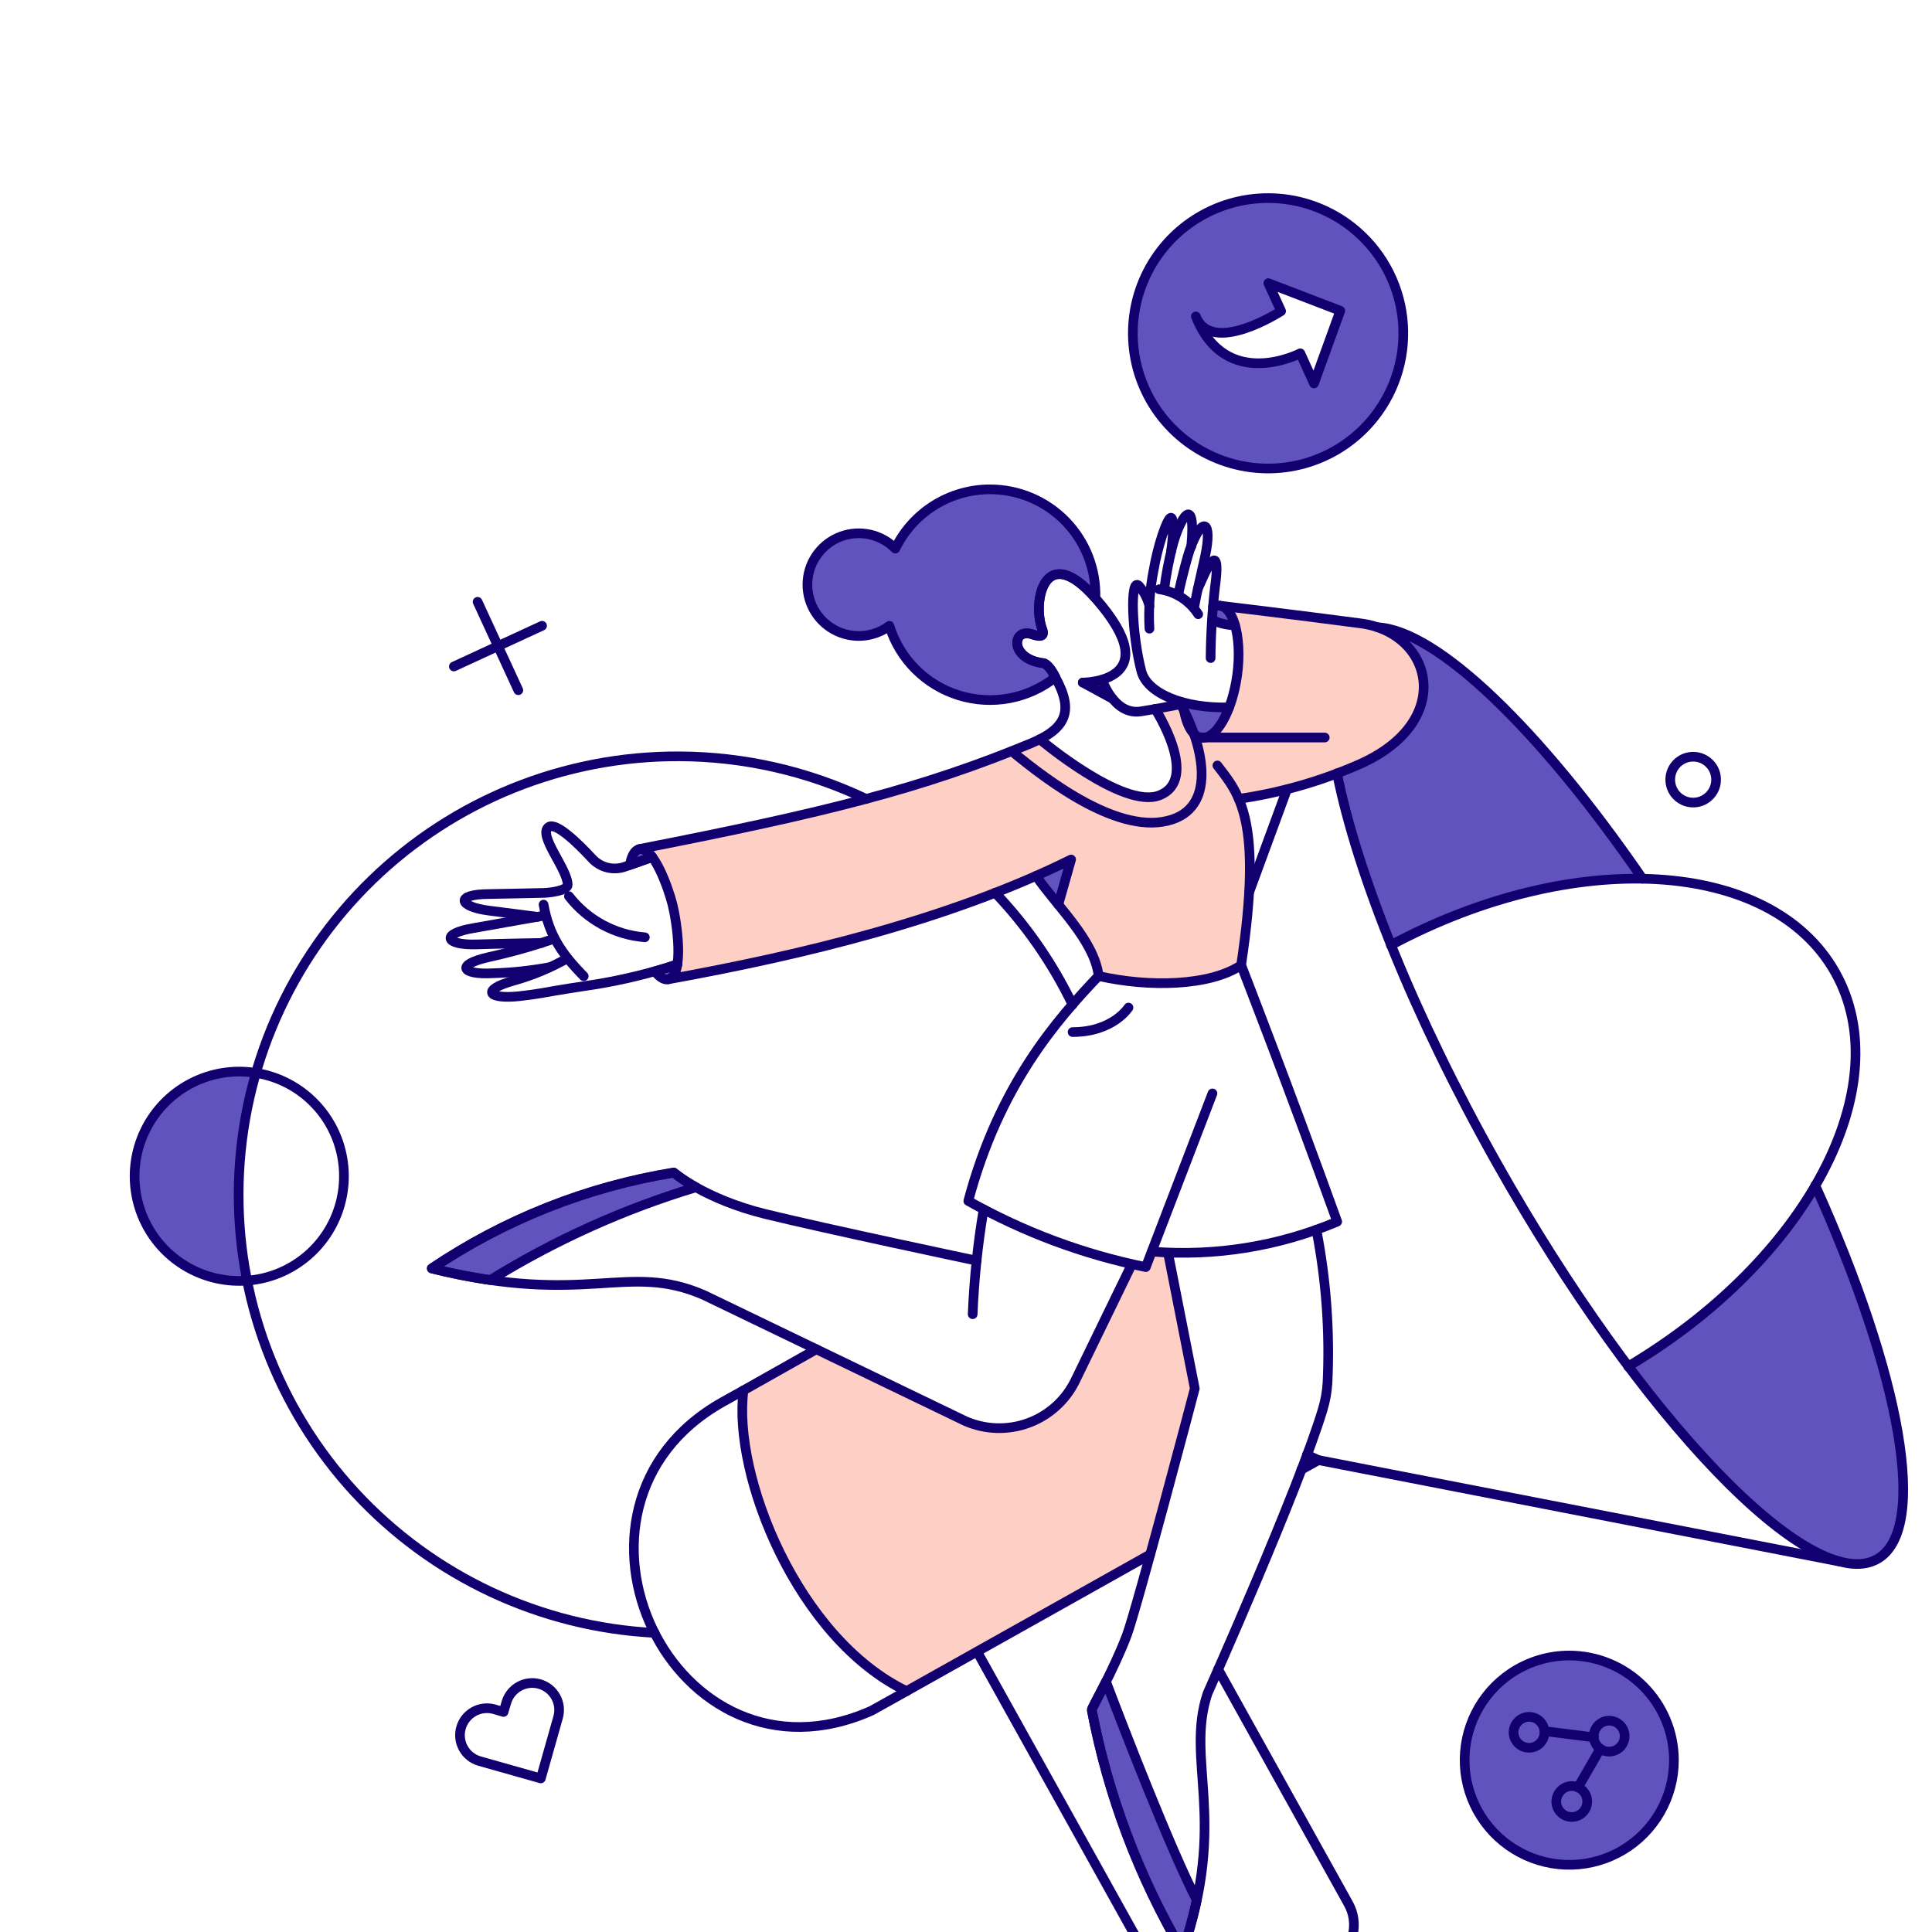 <svg width="200" height="200" viewBox="0 0 200 200" fill="none" xmlns="http://www.w3.org/2000/svg">
<g clip-path="url(#clip0_344_782)">
<path d="M140.861 64.551C134.095 63.644 126.249 62.717 126.249 62.717C127.779 62.925 128.573 66.158 128.062 69.92C127.552 73.682 125.888 76.574 124.358 76.366C123.375 76.233 122.694 74.834 122.468 72.849C121.522 73.057 120.558 73.228 119.575 73.399C119.575 73.399 124.32 80.714 119.991 82.359C116.229 83.776 107.627 76.517 107.627 76.517C97.202 81.726 76.996 85.77 66.191 87.89C68.942 87.436 71.87 100.684 69.176 101.357C81.766 99.088 95.491 95.837 107.249 90.658C109.291 93.701 113.28 97.293 113.734 101.036C118.951 102.23 125.247 102.076 128.478 99.92C129.971 90.053 129.424 85.493 128.233 82.718C132.441 82.121 136.549 80.957 140.445 79.258C150.769 74.897 148.29 65.568 140.861 64.551Z" fill="#FECFC4"/>
<path d="M120.916 129.754L119.253 129.583L118.629 131.19L117.173 130.892L111.331 142.915C110.344 144.953 108.604 146.529 106.478 147.312C104.353 148.094 102.007 148.023 99.933 147.111L84.525 139.682L76.983 143.935C75.83 152.764 82.578 169.645 93.845 175.071L119.064 160.93C120.878 154.295 123.393 144.975 123.695 143.727C121.83 134.377 121.557 133.037 120.916 129.754Z" fill="#FECFC4"/>
<path d="M122.449 72.679C122.922 77.368 125.587 77.594 127.231 73.21C125.619 73.279 124.007 73.1 122.449 72.679Z" fill="#6153BD"/>
<path d="M125.567 62.79L125.473 64.056C125.662 64.416 126.986 64.718 127.855 64.737C127.458 63.36 126.669 62.32 125.567 62.79Z" fill="#6153BD"/>
<path d="M142.377 64.929C146.308 66.404 150.6 71.508 144.173 76.99C142.454 78.349 140.509 79.393 138.426 80.074C139.754 86.15 141.619 92.097 143.998 97.844C152.882 93.099 162.07 90.831 170.028 90.978C159.201 75.228 148.426 64.967 142.377 64.929Z" fill="#6153BD"/>
<path d="M135.305 150.583C135.116 151.094 134.927 151.604 134.719 152.134L136.496 151.151C136.092 150.977 135.694 150.788 135.305 150.583Z" fill="#6153BD"/>
<path d="M187.916 122.738C183.927 129.603 177.215 136.293 168.539 141.435C173.232 147.693 187.558 165.215 194.324 161.416C199.73 158.372 196.762 142.379 187.916 122.738Z" fill="#6153BD"/>
<path d="M65.207 89.543C65.982 89.278 67.438 88.747 67.532 88.73C66.398 87.312 65.51 87.784 65.207 89.543Z" fill="#6153BD"/>
<path d="M102.493 50.657C100.447 50.655 98.442 51.229 96.707 52.313C94.972 53.398 93.577 54.949 92.682 56.789C91.966 56.063 91.056 55.558 90.061 55.335C89.066 55.111 88.028 55.179 87.07 55.529C86.113 55.88 85.276 56.499 84.66 57.312C84.045 58.124 83.676 59.097 83.598 60.114C83.52 61.131 83.736 62.149 84.22 63.046C84.705 63.943 85.437 64.682 86.33 65.175C87.223 65.668 88.239 65.893 89.256 65.824C90.274 65.755 91.25 65.395 92.068 64.787C92.591 66.481 93.519 68.022 94.773 69.275C96.026 70.53 97.566 71.459 99.26 71.983C100.953 72.507 102.749 72.611 104.491 72.284C106.234 71.957 107.87 71.21 109.259 70.108C109.075 69.71 108.833 69.341 108.54 69.013C108.423 68.856 108.267 68.733 108.087 68.654C104.457 68.256 104.741 64.949 106.839 65.648C107.841 65.989 108.087 65.781 107.934 65.25C106.799 62.453 108.066 55.855 113.397 61.904C113.441 60.444 113.192 58.99 112.663 57.628C112.135 56.266 111.339 55.024 110.323 53.975C109.306 52.927 108.089 52.093 106.744 51.523C105.399 50.953 103.954 50.658 102.493 50.657Z" fill="#6153BD"/>
<path d="M26.512 111.074C25 110.826 23.453 110.901 21.972 111.295C20.492 111.688 19.112 112.391 17.923 113.358C16.734 114.324 15.764 115.531 15.076 116.9C14.388 118.269 13.998 119.768 13.932 121.298C13.866 122.829 14.125 124.356 14.693 125.779C15.261 127.202 16.123 128.488 17.225 129.553C18.326 130.618 19.641 131.437 21.082 131.956C22.523 132.476 24.058 132.684 25.585 132.566C24.168 125.432 24.486 118.061 26.512 111.074Z" fill="#6153BD"/>
<path d="M70.103 99.804C69.384 100.049 68.61 100.295 67.777 100.522C68.893 101.905 69.781 101.527 70.103 99.804Z" fill="#6153BD"/>
<path d="M50.753 132.512C57.399 128.395 64.555 125.166 72.039 122.908C71.228 122.464 70.456 121.952 69.733 121.376C60.764 122.835 52.218 126.221 44.684 131.302C46.684 131.811 48.71 132.214 50.753 132.512Z" fill="#6153BD"/>
<path d="M114.491 174.082C113.659 175.745 112.998 176.917 113.016 177.012C114.675 185.819 117.854 194.27 122.412 201.986C123.015 200.255 123.507 198.487 123.886 196.693C121.164 191.435 116.287 178.827 114.491 174.082Z" fill="#6153BD"/>
<path d="M110.88 88.959L109.576 93.645C108.725 92.605 107.893 91.603 107.27 90.66C108.481 90.11 109.685 89.543 110.88 88.959Z" fill="#6153BD"/>
<path d="M112.09 70.638L115.174 72.321C114.738 71.718 114.376 71.064 114.097 70.374C113.446 70.566 112.769 70.656 112.09 70.638Z" fill="#6153BD"/>
<path fill-rule="evenodd" clip-rule="evenodd" d="M135.569 47.821C138.204 46.971 140.527 45.359 142.245 43.188C143.387 41.748 144.234 40.096 144.738 38.328C145.241 36.56 145.391 34.709 145.179 32.883C144.966 31.057 144.396 29.291 143.499 27.686C142.603 26.08 141.399 24.668 139.956 23.528C138.06 22.028 135.808 21.044 133.419 20.674C131.03 20.303 128.586 20.557 126.324 21.412C124.063 22.266 122.061 23.692 120.515 25.551C118.968 27.409 117.93 29.636 117.5 32.016C117.07 34.395 117.264 36.844 118.063 39.126C118.862 41.408 120.238 43.444 122.058 45.036C123.878 46.628 126.079 47.721 128.447 48.209C130.814 48.697 133.268 48.563 135.569 47.821ZM132.622 32.206L131.299 29.313L138.747 32.169L136.025 39.692L134.607 36.573C134.607 36.573 126.895 40.599 123.794 32.754C125.42 36.875 132.622 32.206 132.622 32.206Z" fill="#6153BD"/>
<path d="M173.284 182.211C173.285 184.083 172.8 185.923 171.877 187.551C170.955 189.18 169.626 190.542 168.021 191.504C166.415 192.467 164.588 192.997 162.717 193.043C160.845 193.089 158.994 192.649 157.343 191.766C155.693 190.884 154.299 189.589 153.297 188.007C152.296 186.426 151.722 184.612 151.63 182.742C151.539 180.873 151.933 179.012 152.775 177.34C153.617 175.668 154.877 174.243 156.434 173.203C158.216 172.013 160.31 171.378 162.453 171.378C165.324 171.383 168.077 172.525 170.108 174.556C172.138 176.587 173.28 179.339 173.284 182.211Z" fill="#6153BD"/>
<path d="M102.493 50.657C100.447 50.655 98.442 51.229 96.707 52.313C94.972 53.398 93.577 54.949 92.682 56.789C91.966 56.063 91.056 55.558 90.061 55.335C89.066 55.111 88.028 55.179 87.07 55.529C86.113 55.88 85.276 56.499 84.66 57.312C84.045 58.124 83.676 59.097 83.598 60.114C83.52 61.131 83.736 62.149 84.22 63.046C84.705 63.943 85.437 64.682 86.33 65.175C87.223 65.668 88.239 65.893 89.256 65.824C90.274 65.755 91.25 65.395 92.068 64.787C92.591 66.481 93.519 68.022 94.773 69.275C96.026 70.53 97.566 71.459 99.26 71.983C100.953 72.507 102.749 72.611 104.491 72.284C106.234 71.957 107.87 71.21 109.259 70.108C109.075 69.71 108.833 69.341 108.54 69.013C108.423 68.856 108.267 68.733 108.087 68.654C104.457 68.256 104.741 64.949 106.839 65.648C107.841 65.989 108.087 65.781 107.934 65.25C106.799 62.453 108.066 55.855 113.397 61.904C113.441 60.444 113.192 58.99 112.663 57.628C112.135 56.266 111.339 55.024 110.323 53.975C109.306 52.927 108.089 52.093 106.744 51.523C105.399 50.953 103.954 50.658 102.493 50.657Z" stroke="#120071" stroke-linejoin="round"/>
<path d="M136.495 151.151C136.097 150.981 135.699 150.791 135.301 150.583" stroke="#120071" stroke-linecap="round" stroke-linejoin="round"/>
<path d="M119.048 160.925L93.848 175.064C82.581 169.639 75.814 152.758 76.967 143.929L84.509 139.675" stroke="#120071" stroke-linecap="round" stroke-linejoin="round"/>
<path d="M103.016 92.416C106.276 95.837 108.98 99.747 111.031 104.004" stroke="#120071" stroke-linecap="round" stroke-linejoin="round"/>
<path d="M67.761 169.034C55.926 168.423 44.798 163.208 36.756 154.503C28.714 145.798 24.395 134.293 24.72 122.447C25.046 110.6 29.991 99.35 38.5 91.1C47.008 82.851 58.406 78.255 70.257 78.295C76.968 78.312 83.591 79.816 89.651 82.699" stroke="#120071" stroke-linecap="round" stroke-linejoin="round"/>
<path d="M126.098 172.811L139.596 197.089C140.135 198.058 140.293 199.193 140.042 200.272C139.79 201.352 139.146 202.299 138.235 202.931C134.706 205.379 130.945 207.475 127.005 209.187C125.989 209.626 124.846 209.672 123.798 209.315C122.75 208.959 121.872 208.226 121.334 207.259L101.16 171" stroke="#120071" stroke-linecap="round" stroke-linejoin="round"/>
<path d="M142.598 64.935C148.705 65.218 159.349 75.441 170.031 90.96" stroke="#120071" stroke-linecap="round" stroke-linejoin="round"/>
<path d="M187.916 122.719C196.763 142.36 199.71 158.368 194.324 161.397C187.479 165.248 169.847 146.876 154.928 120.375C146.329 105.099 140.501 90.45 138.406 80.052" stroke="#120071" stroke-linecap="round" stroke-linejoin="round"/>
<path d="M143.984 97.841C162.945 87.709 183.339 88.864 189.978 100.657C196.618 112.451 187.048 130.47 168.541 141.452" stroke="#120071" stroke-linecap="round" stroke-linejoin="round"/>
<path d="M190.505 161.661L136.496 151.151L134.719 152.134" stroke="#120071" stroke-linecap="round" stroke-linejoin="round"/>
<path d="M93.851 175.065L90.221 177.088C69.786 186.199 55.362 156.085 74.798 145.139L76.972 143.929" stroke="#120071" stroke-linecap="round" stroke-linejoin="round"/>
<path d="M133.226 81.716L129.312 92.359" stroke="#120071" stroke-linecap="round" stroke-linejoin="round"/>
<path d="M114.094 70.374C114.094 70.374 115.32 74.082 118.102 73.643C119.594 73.408 121.051 73.134 122.488 72.847" stroke="#120071" stroke-linecap="round" stroke-linejoin="round"/>
<path d="M107.629 76.521C107.629 76.521 116.231 83.78 119.993 82.344C124.302 80.699 119.577 73.383 119.577 73.383" stroke="#120071" stroke-linecap="round" stroke-linejoin="round"/>
<path d="M104.738 77.764C108.538 80.903 116.024 86.589 121.337 84.835C126.042 83.282 124.475 76.933 122.207 72.869" stroke="#120071" stroke-linecap="round" stroke-linejoin="round"/>
<path d="M65.207 89.543C65.982 89.278 67.438 88.747 67.532 88.73C66.398 87.312 65.51 87.784 65.207 89.543Z" stroke="#120071" stroke-linecap="round" stroke-linejoin="round"/>
<path d="M125.571 62.812C127.594 61.942 128.635 65.874 128.067 69.92C127.539 73.682 125.894 76.572 124.363 76.366C123.361 76.232 122.661 74.774 122.453 72.718" stroke="#120071" stroke-linecap="round" stroke-linejoin="round"/>
<path d="M126.25 62.698C126.25 62.698 134.111 63.641 140.864 64.532C148.4 65.527 150.784 74.844 140.448 79.239C136.547 80.925 132.441 82.089 128.235 82.699" stroke="#120071" stroke-linecap="round" stroke-linejoin="round"/>
<path d="M124.359 76.347H137.138" stroke="#120071" stroke-linecap="round" stroke-linejoin="round"/>
<path d="M118.992 62.755C118.801 61.981 118.432 61.263 117.915 60.657C116.925 59.585 117.175 65.799 118.161 69.504C118.764 71.773 122.528 73.36 127.234 73.228" stroke="#120071" stroke-linecap="round" stroke-linejoin="round"/>
<path d="M121.221 57.103C121.466 55.685 121.787 51.066 120.313 55.42C119.932 56.595 119.635 57.795 119.425 59.012C119.024 61.009 118.877 63.048 118.99 65.082" stroke="#120071" stroke-linecap="round" stroke-linejoin="round"/>
<path d="M125.512 64.06C125.701 64.419 126.986 64.721 127.856 64.74" stroke="#120071" stroke-linecap="round" stroke-linejoin="round"/>
<path d="M124 60.94C124.076 60.77 124.567 59.712 124.624 59.56C125.818 57.008 126.197 57.727 125.776 60.77C125.493 63.212 125.341 65.666 125.322 68.124" stroke="#120071" stroke-linecap="round" stroke-linejoin="round"/>
<path d="M121.961 61.621C122.32 59.83 122.963 57.48 123.155 56.951C124.478 53.246 125.548 53.888 124.747 57.613C124.288 59.729 123.896 61.28 123.652 62.698" stroke="#120071" stroke-linecap="round" stroke-linejoin="round"/>
<path d="M123.319 56.554C123.849 50.77 122.049 53.717 121.316 56.762C120.968 58.157 120.703 59.571 120.52 60.997" stroke="#120071" stroke-linecap="round" stroke-linejoin="round"/>
<path d="M119.992 60.999C120.814 61.111 121.601 61.401 122.3 61.847C122.998 62.294 123.591 62.887 124.038 63.586" stroke="#120071" stroke-linecap="round" stroke-linejoin="round"/>
<path d="M55.627 94.912C55.627 94.912 53.661 94.647 50.636 94.269C47.46 93.871 47.006 92.557 50.674 92.549C51.072 92.549 55.097 92.462 56.288 92.435C56.931 92.42 58.761 92.189 58.765 91.603C58.774 89.959 55.628 86.429 56.799 85.61C57.556 85.083 59.828 87.289 61.316 88.9C61.742 89.353 62.291 89.672 62.896 89.817C63.501 89.961 64.135 89.925 64.719 89.713C64.832 89.673 67.385 88.767 67.498 88.73" stroke="#120071" stroke-linecap="round" stroke-linejoin="round"/>
<path d="M56.458 94.76C56.458 94.76 49.539 95.989 49.085 96.064C45.476 96.661 46.117 97.863 49.312 97.765C52.356 97.674 56.078 97.614 56.078 97.614" stroke="#120071" stroke-linecap="round" stroke-linejoin="round"/>
<path d="M57.231 97.217C55.07 97.962 52.867 98.581 50.633 99.07C47.059 99.874 47.798 100.925 50.993 100.752C52.966 100.696 54.931 100.487 56.872 100.128" stroke="#120071" stroke-linecap="round" stroke-linejoin="round"/>
<path d="M58.725 99.207C56.997 100.189 55.156 100.957 53.243 101.496C49.69 102.483 50.501 103.477 53.791 103.121C54.68 103.022 55.454 102.912 56.098 102.8C57.964 102.466 59.835 102.164 61.712 101.893C64.564 101.424 67.376 100.735 70.122 99.833" stroke="#120071" stroke-linecap="round" stroke-linejoin="round"/>
<path d="M56.27 93.645C56.837 96.82 58.16 98.748 60.428 101.055" stroke="#120071" stroke-linecap="round" stroke-linejoin="round"/>
<path d="M58.895 92.775C59.837 93.992 61.023 94.998 62.377 95.73C63.73 96.463 65.221 96.904 66.755 97.028" stroke="#120071" stroke-linecap="round" stroke-linejoin="round"/>
<path d="M107.258 90.669C109.302 93.71 113.282 97.297 113.734 101.036C118.952 102.23 125.246 102.076 128.479 99.92C130.768 84.778 128.252 82.151 126.022 79.239" stroke="#120071" stroke-linecap="round" stroke-linejoin="round"/>
<path d="M128.482 99.903C128.482 99.903 133.357 112.4 138.426 126.464C132.371 129.021 125.79 130.085 119.238 129.564" stroke="#120071" stroke-linecap="round" stroke-linejoin="round"/>
<path d="M125.514 113.191L118.613 131.169C112.168 129.861 105.969 127.551 100.238 124.325C103.432 112.322 109.425 105.554 113.735 101.017" stroke="#120071" stroke-linecap="round" stroke-linejoin="round"/>
<path d="M101.826 125.195C101.217 128.785 100.838 132.409 100.691 136.047" stroke="#120071" stroke-linecap="round" stroke-linejoin="round"/>
<path d="M101.11 130.508C101.11 130.508 85.608 127.237 79.276 125.687C72.944 124.137 69.767 121.396 69.767 121.396C60.798 122.854 52.252 126.24 44.719 131.321C60.9 135.291 64.852 130.583 72.867 134.062L99.919 147.105C101.993 148.015 104.339 148.087 106.465 147.304C108.59 146.522 110.329 144.946 111.318 142.908L117.16 130.886" stroke="#120071" stroke-linecap="round" stroke-linejoin="round"/>
<path d="M136.269 127.294C137.287 132.515 137.675 137.84 137.422 143.154C137.364 144.084 137.199 145.004 136.931 145.895C134.443 154.18 125.003 175.311 125.003 175.311C122.677 182.287 127.138 188.335 122.416 201.985C117.896 194.25 114.719 185.806 113.02 177.01C112.988 176.849 115.227 173.03 116.648 169.277C117.633 166.677 123.547 144.295 123.682 143.738L120.922 129.731" stroke="#120071" stroke-linecap="round" stroke-linejoin="round"/>
<path d="M55.853 174.329C55.5 174.23 55.132 174.201 54.768 174.244C54.404 174.287 54.052 174.401 53.733 174.581C53.413 174.76 53.132 175 52.906 175.288C52.679 175.575 52.511 175.905 52.412 176.258L52.128 177.222L51.164 176.938C50.452 176.738 49.689 176.829 49.044 177.191C48.398 177.553 47.923 178.156 47.722 178.869C47.521 179.581 47.612 180.344 47.974 180.99C48.336 181.635 48.939 182.111 49.652 182.311L55.985 184.102L57.776 177.77C57.976 177.059 57.886 176.297 57.525 175.652C57.165 175.007 56.563 174.532 55.853 174.329Z" stroke="#120071" stroke-linecap="round" stroke-linejoin="round"/>
<path d="M176.724 82.59C176.225 82.974 175.593 83.144 174.969 83.062C174.345 82.981 173.778 82.654 173.394 82.155C173.011 81.656 172.841 81.025 172.922 80.401C173.004 79.776 173.33 79.21 173.829 78.826C174.076 78.636 174.359 78.496 174.66 78.415C174.961 78.335 175.275 78.314 175.584 78.354C175.893 78.394 176.191 78.495 176.461 78.651C176.732 78.806 176.968 79.014 177.159 79.261C177.349 79.508 177.488 79.79 177.569 80.091C177.65 80.392 177.671 80.706 177.631 81.016C177.59 81.325 177.489 81.623 177.334 81.893C177.178 82.163 176.971 82.4 176.724 82.59Z" stroke="#120071" stroke-linecap="round" stroke-linejoin="round"/>
<path d="M25.397 110.948C23.229 110.822 21.074 111.35 19.21 112.464C17.347 113.578 15.861 115.226 14.945 117.195C14.029 119.163 13.726 121.361 14.074 123.504C14.423 125.647 15.407 127.636 16.899 129.213C18.392 130.79 20.323 131.882 22.444 132.348C24.565 132.814 26.776 132.632 28.792 131.826C30.808 131.02 32.535 129.627 33.75 127.827C34.965 126.028 35.611 123.905 35.605 121.734C35.602 118.973 34.543 116.317 32.645 114.312C30.747 112.306 28.154 111.103 25.397 110.948Z" stroke="#120071" stroke-linecap="round" stroke-linejoin="round"/>
<path d="M70.111 99.838C69.392 100.084 68.618 100.329 67.785 100.556C68.901 101.936 69.789 101.558 70.111 99.838Z" stroke="#120071" stroke-linecap="round" stroke-linejoin="round"/>
<path d="M112.09 70.657L115.152 72.321" stroke="#120071" stroke-linecap="round" stroke-linejoin="round"/>
<path d="M112.09 70.657C112.09 70.657 121.088 70.676 113.394 61.923C108.178 55.968 106.853 62.172 107.861 65.064C108.094 65.732 107.983 66.059 106.834 65.667C104.735 64.97 104.452 68.275 108.082 68.672C108.369 68.835 108.615 69.061 108.8 69.334C111.089 73.076 110.936 75.194 106.758 76.933C95.492 81.603 85.586 84.097 66.152 87.898C67.681 87.55 69.226 92.083 69.614 93.629C70.051 95.369 70.907 100.942 69.177 101.376C83.091 98.862 98.365 95.176 110.88 88.975L109.555 93.645" stroke="#120071" stroke-linecap="round" stroke-linejoin="round"/>
<path d="M116.82 104.306C116.82 104.306 115.228 106.839 111.035 106.839" stroke="#120071" stroke-linecap="round" stroke-linejoin="round"/>
<path d="M49.441 62.301L53.657 71.451" stroke="#120071" stroke-linecap="round" stroke-linejoin="round"/>
<path d="M56.115 64.778L46.984 68.994" stroke="#120071" stroke-linecap="round" stroke-linejoin="round"/>
<path d="M131.297 29.313L132.621 32.206C132.621 32.206 125.419 36.875 123.793 32.754C126.893 40.599 134.606 36.572 134.606 36.572L136.023 39.692L138.746 32.169L131.297 29.313Z" stroke="#120071" stroke-linecap="round" stroke-linejoin="round"/>
<path d="M142.243 43.188C140.525 45.359 138.203 46.971 135.568 47.822C132.934 48.672 130.107 48.722 127.444 47.965C124.781 47.209 122.403 45.68 120.609 43.571C118.816 41.463 117.687 38.87 117.367 36.121C117.047 33.371 117.55 30.588 118.811 28.125C120.073 25.661 122.036 23.626 124.454 22.278C126.872 20.93 129.635 20.33 132.394 20.552C135.153 20.775 137.784 21.81 139.955 23.528C141.397 24.668 142.601 26.081 143.497 27.686C144.394 29.291 144.965 31.057 145.178 32.883C145.39 34.709 145.24 36.559 144.736 38.328C144.233 40.096 143.386 41.748 142.243 43.188Z" stroke="#120071" stroke-linecap="round" stroke-linejoin="round"/>
<path d="M162.583 184.894C162.899 184.87 163.216 184.94 163.492 185.095C163.769 185.25 163.993 185.484 164.136 185.767C164.28 186.05 164.336 186.369 164.298 186.684C164.261 186.998 164.13 187.295 163.924 187.536C163.718 187.777 163.444 187.951 163.139 188.036C162.834 188.122 162.51 188.115 162.208 188.016C161.907 187.917 161.642 187.732 161.446 187.482C161.25 187.233 161.133 186.931 161.109 186.615C161.082 186.193 161.222 185.777 161.497 185.456C161.772 185.135 162.162 184.933 162.583 184.894Z" stroke="#120071" stroke-linecap="round" stroke-linejoin="round"/>
<path d="M166.458 178.127C166.774 178.103 167.091 178.173 167.367 178.328C167.644 178.483 167.868 178.717 168.011 179C168.155 179.283 168.211 179.602 168.173 179.917C168.136 180.231 168.005 180.528 167.799 180.769C167.593 181.009 167.32 181.184 167.014 181.269C166.709 181.355 166.385 181.348 166.084 181.249C165.782 181.15 165.517 180.965 165.321 180.715C165.125 180.466 165.008 180.164 164.984 179.848C164.957 179.425 165.096 179.009 165.372 178.688C165.647 178.367 166.037 178.166 166.458 178.127Z" stroke="#120071" stroke-linecap="round" stroke-linejoin="round"/>
<path d="M158.161 177.73C158.478 177.706 158.794 177.776 159.07 177.931C159.347 178.086 159.571 178.32 159.715 178.603C159.858 178.886 159.914 179.205 159.877 179.52C159.839 179.834 159.709 180.131 159.502 180.372C159.296 180.612 159.023 180.787 158.717 180.872C158.412 180.958 158.088 180.951 157.787 180.852C157.485 180.753 157.22 180.568 157.024 180.318C156.828 180.069 156.711 179.767 156.687 179.451C156.66 179.028 156.799 178.612 157.075 178.291C157.35 177.97 157.74 177.768 158.161 177.73Z" stroke="#120071" stroke-linecap="round" stroke-linejoin="round"/>
<path d="M159.883 179.205L165.006 179.848" stroke="#120071" stroke-linecap="round" stroke-linejoin="round"/>
<path d="M163.359 185.026L165.666 181.02" stroke="#120071" stroke-linecap="round" stroke-linejoin="round"/>
<path d="M173.284 182.211C173.285 184.083 172.8 185.923 171.877 187.551C170.955 189.18 169.626 190.542 168.021 191.504C166.415 192.467 164.588 192.997 162.717 193.043C160.845 193.089 158.994 192.649 157.343 191.766C155.693 190.884 154.299 189.589 153.297 188.007C152.296 186.426 151.722 184.612 151.63 182.742C151.539 180.873 151.933 179.012 152.775 177.34C153.617 175.668 154.877 174.243 156.434 173.203C158.216 172.013 160.31 171.378 162.453 171.378C165.324 171.383 168.077 172.525 170.108 174.556C172.138 176.587 173.28 179.339 173.284 182.211Z" stroke="#120071" stroke-linecap="round" stroke-linejoin="round"/>
<path d="M50.753 132.512C57.399 128.395 64.555 125.166 72.039 122.908C71.228 122.464 70.456 121.952 69.733 121.376C60.764 122.835 52.218 126.221 44.684 131.302C46.684 131.811 48.71 132.214 50.753 132.512Z" stroke="#120071" stroke-linecap="round" stroke-linejoin="round"/>
<path d="M114.491 174.082C113.659 175.745 112.998 176.917 113.016 177.012C114.675 185.819 117.854 194.27 122.412 201.986C123.015 200.255 123.507 198.487 123.886 196.693C121.164 191.435 116.287 178.827 114.491 174.082Z" stroke="#120071" stroke-linecap="round" stroke-linejoin="round"/>
</g>
<defs>
<clipPath id="clip0_344_782">
<rect width="200" height="200" rx="5" fill="white"/>
</clipPath>
</defs>
</svg>

